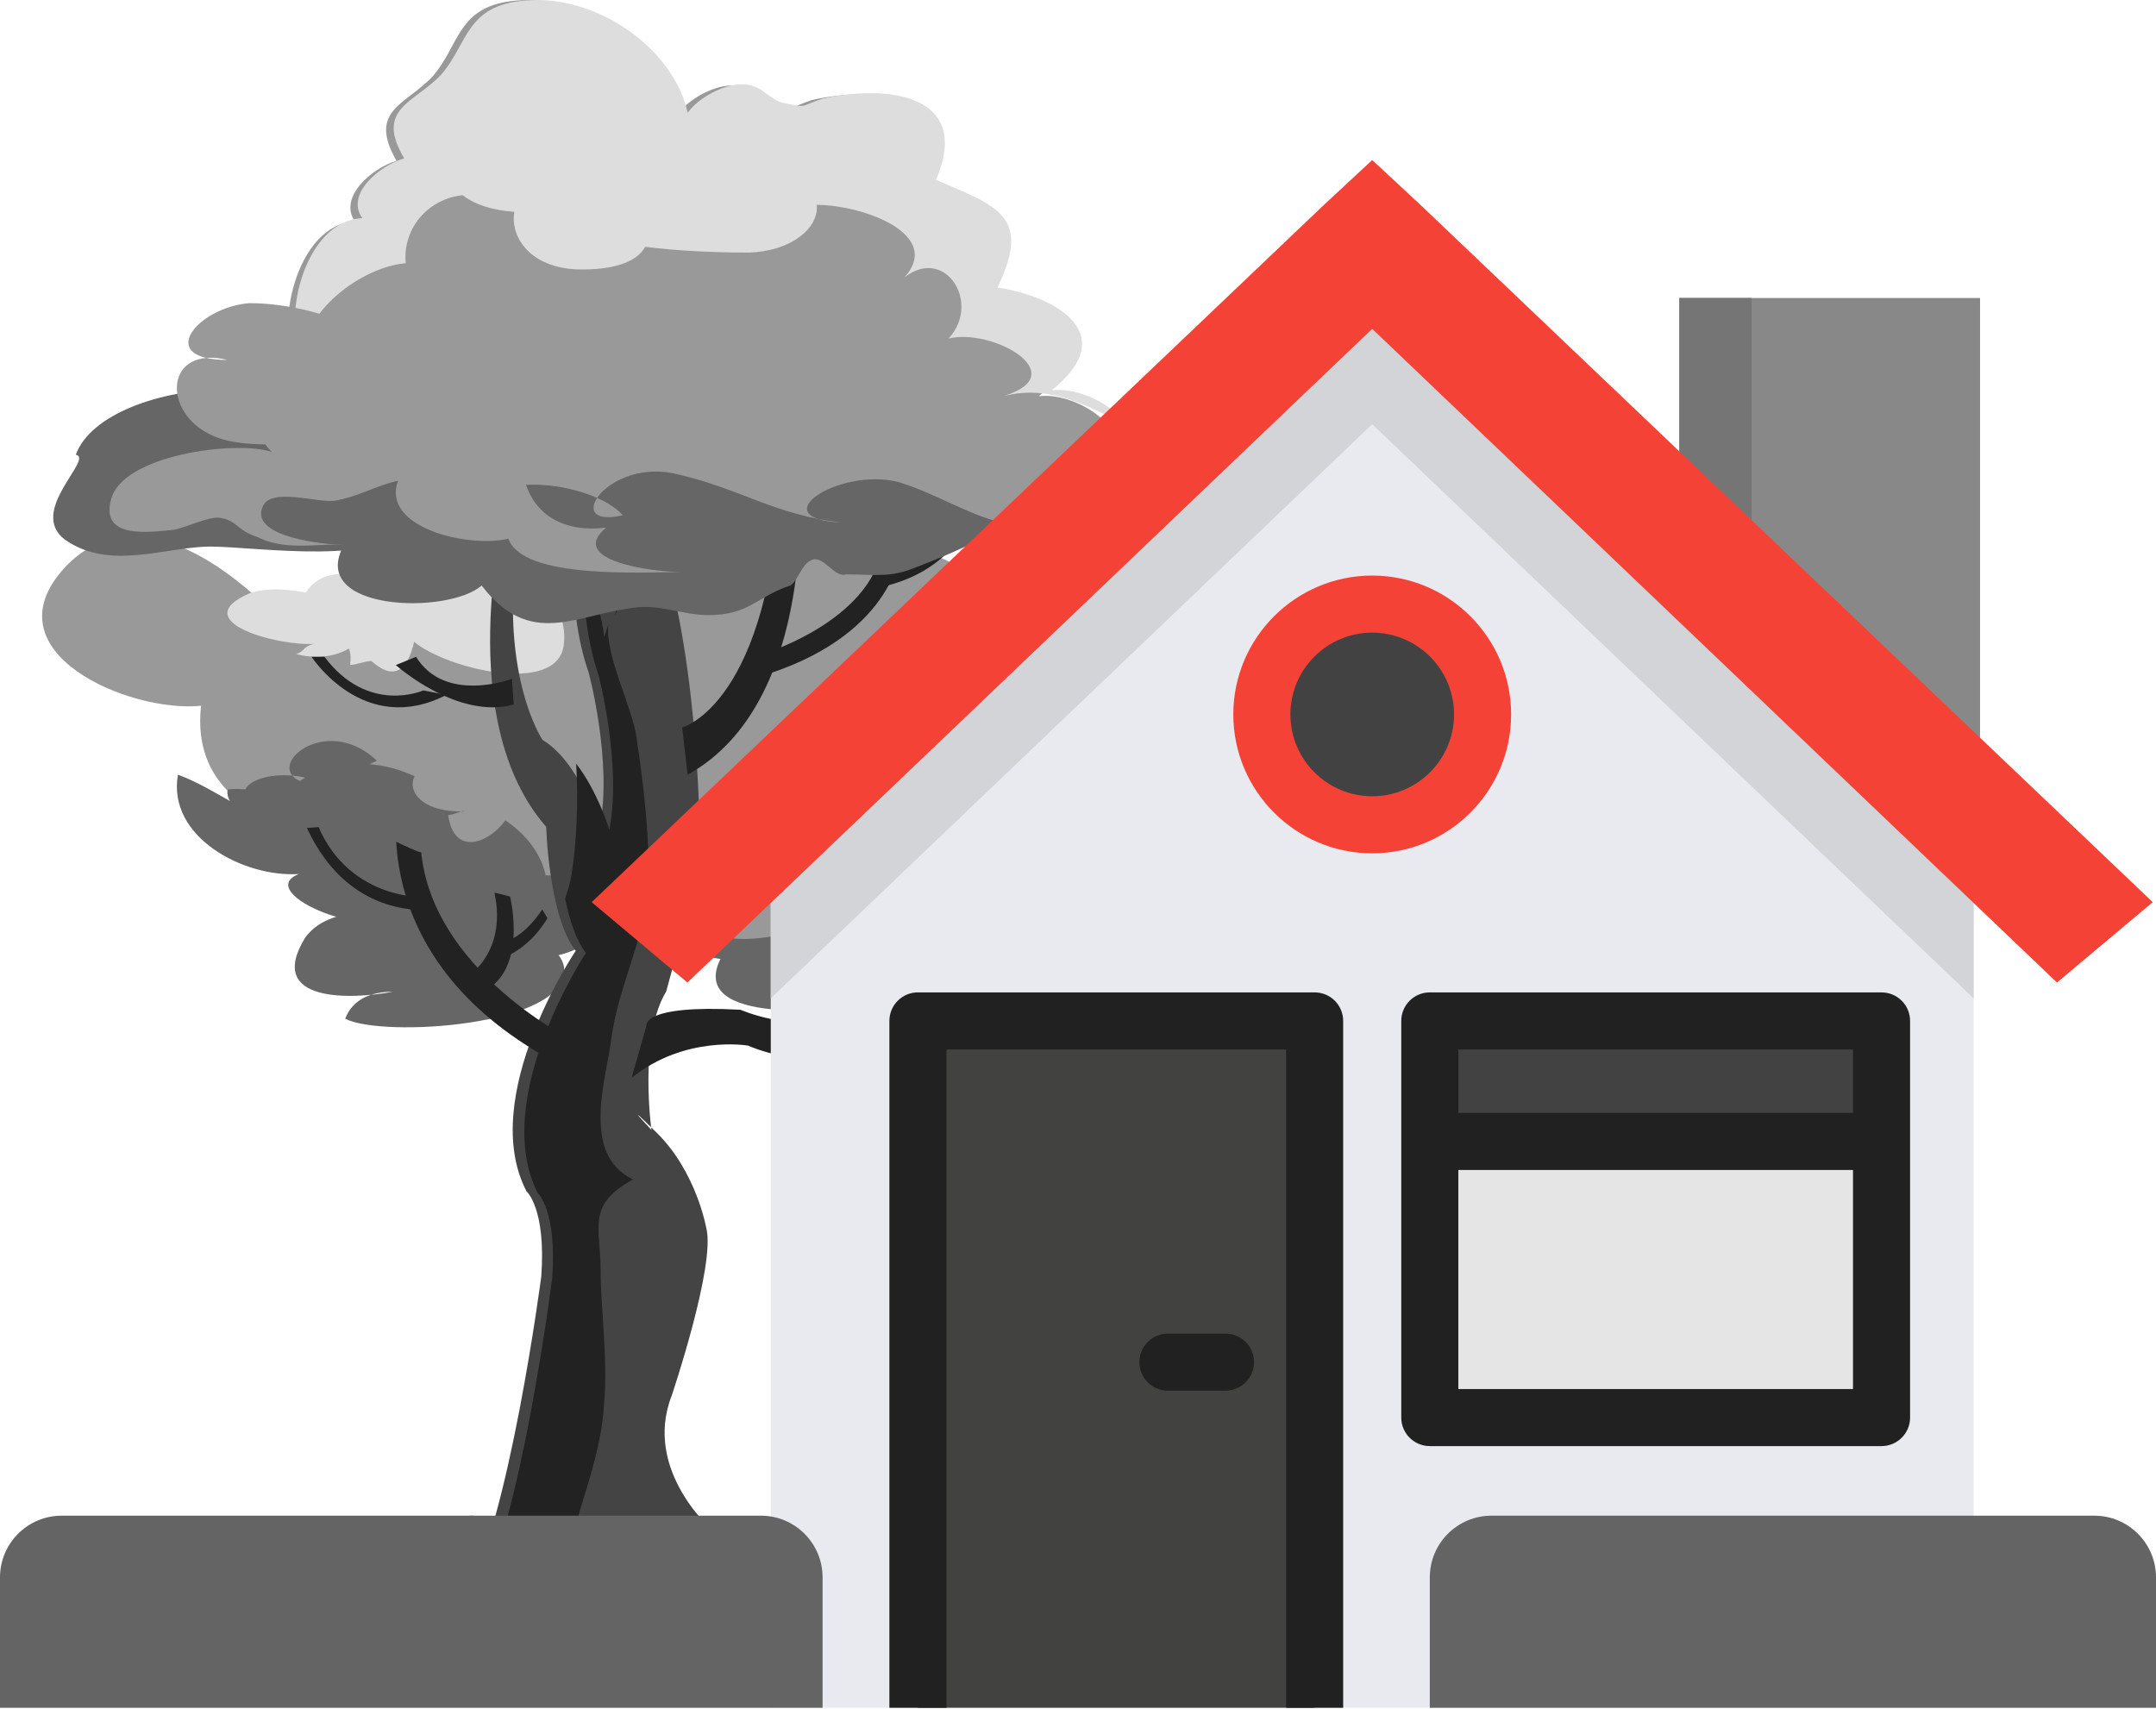 <?xml version="1.0" encoding="UTF-8"?>
<svg viewBox="0 0 512 406" version="1.1" xmlns="http://www.w3.org/2000/svg" xmlns:xlink="http://www.w3.org/1999/xlink">
    <!-- Generator: Sketch 55.2 (78181) - https://sketchapp.com -->
    <title>Group 13</title>
    <desc>Created with Sketch.</desc>
    <defs>
        <polygon id="path-1" points="0.26 0.336 169.812 0.336 169.812 278.397 0.26 278.397"></polygon>
        <polygon id="path-3" points="0.247 0.339 146.721 0.339 146.721 52.868 0.247 52.868"></polygon>
    </defs>
    <g id="Page-1" stroke="none" stroke-width="1" fill="none" fill-rule="evenodd">
        <g id="Artboard" transform="translate(-1006, -788)">
            <g id="Group-13" transform="translate(1006, 788)">
                <g id="tree-greyscale-copy-2" transform="translate(10, 0)">
                    <path d="M128.717,368.762 C103.738,365.714 74.301,372.57 52,384 C70.734,380.191 85.006,377.905 100.169,376.38 C104.632,376.38 147.449,374.858 126.041,368" id="Fill-1" fill="#222222"></path>
                    <path d="M114.11,195.357 C108.886,190.115 83.631,178.759 88.857,191.863 C81.018,190.115 68.826,184 60.99,185.748 C50.539,187.494 48.797,192.737 60.99,197.104 C50.539,195.357 41.831,187.494 32.252,184 C29.64,198.85 47.928,208.461 60.99,207.588 C61.861,207.588 61.861,207.588 60.99,207.588 C49.668,211.956 79.276,225.06 89.727,216.325 C88.857,228.556 119.336,231.177 128.916,224.188 C140.237,216.325 137.623,200.598 123.69,197.104 C124.562,197.104 127.172,197.978 128.045,197.978 C125.432,190.989 116.723,191.863 110.626,194.484" id="Fill-3" fill="#666666"></path>
                    <path d="M87.579,216.349 C79.781,216.349 67.645,215.435 62.443,222.75 C52.908,238.298 73.71,237.385 83.247,235.555 C78.045,235.555 73.71,237.385 71.978,241.957 C80.645,246.529 124.853,243.787 123.987,230.067 C123.119,220.008 92.781,214.519 84.98,216.349" id="Fill-5" fill="#666666"></path>
                    <path d="M85.273,143.355 C75.885,136.997 65.327,141.043 57.113,147.979 C44.795,134.685 21.916,117.344 5.491,134.685 C-13.283,154.915 20.742,169.365 37.754,167.632 C34.822,193.643 62.98,199.421 82.928,201.157 C101.112,202.89 116.366,211.56 135.721,206.359 C133.963,206.359 132.204,205.781 130.445,205.781 C137.483,204.047 143.936,204.624 150.976,202.89 C156.841,201.735 162.708,196.533 169.16,195.954 C179.722,194.799 194.387,197.688 203.773,197.688 C217.265,197.688 236.037,195.376 224.305,179.192 C223.132,177.458 219.613,177.458 218.441,175.723 C217.265,172.835 219.613,168.21 219.613,165.32 C219.027,158.382 216.679,152.603 210.226,149.712 C210.812,134.685 194.387,126.592 180.894,132.373 C173.855,122.547 164.469,117.344 152.148,116.187 C142.175,115.032 132.79,119.656 123.992,118.5 C111.672,116.766 102.871,112.142 94.072,124.281 C89.967,129.483 90.553,140.465 85.859,143.355" id="Fill-7" fill="#999999"></path>
                    <path d="M62.144,142.405 C57.917,143.316 54.535,146.054 52,149.705 C58.763,149.705 74.825,146.967 73.134,157.917 C74.825,157.917 76.515,157.005 78.207,157.005 C83.278,161.568 86.661,159.743 88.351,152.441 C95.959,158.83 122.165,165.217 123.858,153.354 C126.393,134.192 94.267,131.454 84.97,142.405 C78.207,136.018 65.524,132.367 61.298,143.316" id="Fill-9" fill="#DDDDDD"></path>
                    <path d="M216.297,231.882 C207.792,243.357 231.611,246.889 239.265,241.592 C247.773,243.357 255.429,238.944 257.98,230.116 L255.429,229.233 C266.487,230.116 265.636,222.171 259.682,215.992 C255.429,211.579 245.222,211.579 239.265,212.46 C232.46,213.343 201.836,218.641 215.448,227.467 C213.746,230.999 215.448,230.999 216.297,232.764" id="Fill-11" fill="#666666"></path>
                    <path d="M160.211,187.961 C163.725,185.308 169.877,180 174.272,180 C183.939,180 186.576,187.961 176.907,193.268 C182.179,189.731 187.453,188.846 193.606,188.846 C190.969,194.153 186.576,198.576 182.179,202.114 C190.09,204.768 202.394,204.768 207.665,196.807 C205.03,197.692 205.03,198.576 203.27,200.346 C207.665,202.999 212.939,203.883 217.334,203.883 C204.151,213.614 227.879,216.267 234.909,213.614 C238.425,217.153 244.575,218.038 250.729,217.153 C243.699,222.46 248.092,232.19 256,233.075 C234.909,231.306 217.334,233.075 197.121,238.382 C189.21,240.15 153.181,243.689 161.088,227.767 C148.787,225.997 125.056,214.499 141.757,201.229 C141.757,200.346 140.876,200.346 140.876,198.576 C146.147,195.038 151.421,192.383 157.574,191.499" id="Fill-13" fill="#666666"></path>
                    <g id="Group-17" transform="translate(68, 120)">
                        <mask id="mask-2" fill="white">
                            <use xlink:href="#path-1"></use>
                        </mask>
                        <g id="Clip-16"></g>
                        <path d="M41.77,0.77 C41.77,2.5 29.492,50.984 51.709,76.381 C51.709,76.381 52.296,97.736 58.725,105.818 C58.725,105.818 35.339,140.448 47.033,162.958 C47.033,162.958 51.712,166.999 50.54,183.16 C50.54,183.16 42.94,241.455 32.416,259.35 C32.416,259.35 23.646,265.122 0.26,265.699 C0.26,265.699 8.445,268.584 18.385,267.431 C18.385,267.431 28.323,268.008 39.432,263.969 C39.432,263.969 47.618,263.389 54.633,266.853 C54.633,266.853 59.896,274.357 68.08,274.357 C68.08,274.357 78.019,274.355 85.035,278.398 C85.035,278.398 76.85,270.893 70.419,269.74 C70.419,269.74 66.328,263.967 80.943,264.545 C80.943,264.545 87.375,266.854 101.406,265.699 C101.406,265.699 113.099,263.969 123.038,268.584 C123.038,268.584 126.546,273.779 149.348,273.202 C149.348,273.202 165.133,270.893 169.812,273.202 C169.812,273.202 157.89,264.748 140.643,266.769 L141.163,266.853 C141.163,266.853 131.808,265.122 124.208,258.196 C124.208,258.196 118.945,251.847 91.465,243.766 C91.465,243.766 74.512,229.337 81.528,211.442 C81.528,211.442 92.052,180.276 89.712,171.618 C89.712,171.618 87.375,158.342 78.019,149.106 C68.665,139.871 76.704,148.383 76.704,148.383 C76.704,148.383 73.633,126.307 80.211,115.485 C80.211,115.485 88.981,84.317 88.104,76.091 C88.104,76.091 87.733,31.998 77.209,4.726 L58.288,1.2 C58.288,1.2 56.095,23.712 61.795,39.728 C61.795,39.728 67.496,60.94 64.425,76.525 C64.425,76.525 59.602,60.94 50.832,55.745 C50.832,55.745 38.556,37.564 46.449,0.336 L41.77,0.77 Z" id="Fill-15" fill="#444444" mask="url(#mask-2)"></path>
                    </g>
                    <path d="M111.568,161.239 C111.568,161.239 95.695,167.237 88.803,156 L84,157.962 C84,157.962 98.646,171.072 112,167.327 L111.568,161.239 Z" id="Fill-18" fill="#222222"></path>
                    <path d="M152,172.791 C152,172.791 173.159,167.247 175.404,112 L179.739,113.725 C179.739,113.725 184.505,166.756 153.3,184 L152,172.791 Z" id="Fill-20" fill="#222222"></path>
                    <g id="Group-24" transform="translate(156, 172)">
                        <mask id="mask-4" fill="white">
                            <use xlink:href="#path-3"></use>
                        </mask>
                        <g id="Clip-23"></g>
                        <path d="M146.722,48.026 C142.6,36.906 133.769,36.321 123.172,39.248 C127.881,31.052 133.18,14.08 116.696,16.421 C114.928,7.642 111.396,2.375 101.386,0.619 C94.323,-0.551 84.903,1.789 86.082,10.568 C80.192,10.568 67.829,5.886 67.829,15.25 C66.062,14.665 26.615,-6.989 34.271,11.153 C27.204,9.398 4.244,16.421 19.55,22.86 C12.486,23.444 6.601,33.98 15.43,36.321 C9.542,33.395 -2.231,37.491 0.711,46.271 C3.656,53.878 17.785,50.367 23.672,49.196 C27.795,48.026 31.915,45.685 36.036,44.515 C43.691,42.759 40.158,43.344 46.045,46.271 C56.056,50.952 60.176,54.464 71.952,52.122 C76.074,51.537 77.839,50.367 81.37,49.782 C86.67,49.782 90.791,52.708 96.68,50.952 C99.621,49.782 103.151,45.685 105.509,45.1 C108.451,45.1 112.574,48.026 114.928,48.611 C121.406,50.367 144.955,48.026 144.955,46.856" id="Fill-22" fill="#999999" mask="url(#mask-4)"></path>
                    </g>
                    <path d="M275.762,157.495 C272.919,147.22 268.935,138.153 258.693,135.131 C253.572,133.921 245.608,133.317 242.764,138.759 C236.505,135.734 223.99,127.272 218.87,136.339 C200.665,116.997 184.165,168.98 207.492,162.331 C201.802,173.212 222.284,173.816 227.403,172.002 C236.505,182.883 262.108,180.465 274.056,177.442 C280.314,175.63 291.123,171.398 287.141,164.749 C285.434,161.727 275.762,158.099 273.487,157.495" id="Fill-25" fill="#999999"></path>
                    <path d="M143.504,243.66 C143.504,243.66 142.189,238.554 165.84,239.831 C165.84,239.831 178.541,245.362 187.3,241.107 C187.3,241.107 190.803,236.425 197.371,237.278 C197.371,237.278 207.008,236.425 203.941,217.278 L210.51,216 C210.51,216 217.955,245.787 199.56,244.511 C199.56,244.511 194.744,243.235 189.051,248.767 C189.051,248.767 182.044,254.299 167.591,248.34 C167.591,248.34 152.701,245.787 140,256 L143.504,243.66 Z" id="Fill-27" fill="#222222"></path>
                    <path d="M212,220.26 C212,220.26 238.221,219.888 239.554,208 L243.999,208 C243.999,208 244.443,224.718 212,223.976 L212,220.26 Z" id="Fill-29" fill="#222222"></path>
                    <path d="M259.327,132.392 C247.493,131.492 235.659,143.183 252.044,141.385 C252.044,147.68 259.327,151.278 262.969,154.875 C269.341,161.171 269.341,162.069 277.534,165.667 C300.293,174.661 293.011,154.875 277.534,153.076 C283.906,141.385 267.52,129.695 258.416,132.392" id="Fill-31" fill="#DDDDDD"></path>
                    <path d="M215.338,191.74 C197.685,186.802 178.264,206.554 205.629,210.67 C193.27,211.492 199.451,220.546 207.397,223.015 C214.457,225.483 223.282,223.015 228.58,218.899 C240.056,230.423 275.363,217.254 255.945,208.201 C278.895,204.908 246.233,190.917 239.171,190.094 C231.228,188.449 217.105,185.979 213.574,190.917" id="Fill-33" fill="#999999"></path>
                    <path d="M234.321,169.619 C229.062,167.01 220.301,162.659 214.166,164.4 C200.146,168.75 212.415,176.579 222.052,178.319 C215.92,177.449 201.023,179.189 204.527,187.889 C207.156,193.978 226.435,193.108 231.692,192.238 C211.538,195.719 243.082,201.808 246.59,203.548 C249.217,204.418 272,220.947 263.237,205.287 C266.741,207.027 269.372,207.027 272,207.897 C272,200.938 253.599,177.449 246.59,174.84 L248.341,174.84 C245.712,168.75 239.578,167.01 233.445,170.489" id="Fill-35" fill="#DDDDDD"></path>
                    <path d="M241.426,175.806 C234.873,162.078 252.893,168.483 255.351,179.466 C261.903,172.145 273.369,181.296 268.455,190.448 C282.38,189.532 275.828,206.92 258.626,196.853 C252.072,192.277 238.15,184.04 243.064,175.806" id="Fill-37" fill="#DDDDDD"></path>
                    <path d="M95.122,111.33 C88.013,107.969 77.351,106.288 70.239,109.65 C73.794,85.276 15.109,88.669 8,108 C12.444,108.841 -3.511,121.414 5.374,128.139 C16.037,135.703 29.366,129.82 40.029,129.82 C50.691,129.82 82.68,134.863 87.126,123.936 C95.122,127.299 106.672,119.735 95.122,117.213" id="Fill-39" fill="#666666"></path>
                    <path d="M199.123,55.121 C197.327,43.889 182.08,34.388 171.319,38.706 C164.144,36.116 154.276,33.523 148,40.434 C155.175,40.434 162.35,37.844 167.731,41.299 C166.834,43.027 165.038,44.755 164.144,46.481 C168.626,49.074 173.111,48.21 177.595,50.802 C183.876,53.393 185.669,60.305 188.358,62.032 C198.226,68.08 205.399,58.577 194.638,55.121" id="Fill-41" fill="#49A040"></path>
                    <path d="M267.475,152.682 C252.027,151.002 252.027,167.8 268.384,165.281 L267.475,165.281 C266.568,165.281 266.568,165.281 265.659,166.12 C270.202,169.48 284.745,172 290.197,172 C298.379,172 312.92,166.961 296.561,161.921 C301.104,151.844 275.655,151.002 268.384,152.682" id="Fill-43" fill="#DDDDDD"></path>
                    <path d="M86.458,190.118 C80.278,184.92 52.914,177.987 61.741,193.583 C56.447,190.118 51.15,186.653 44.089,187.518 C41.44,197.916 98.813,218.711 104.993,207.448 C109.407,210.913 114.703,212.646 120,211.779 C120,194.45 96.166,185.786 82.927,189.251" id="Fill-45" fill="#666666"></path>
                    <path d="M67.622,142.095 C62.496,140.292 54.444,139.088 49.319,140.893 C33.946,147.51 55.907,153.527 64.694,152.924 C61.763,153.527 62.496,154.73 60.3,155.333 C73.478,158.942 84.458,146.907 66.888,143.298" id="Fill-47" fill="#DDDDDD"></path>
                    <path d="M226.255,192.678 C220.826,192.678 206.345,199.547 208.156,205.653 C209.964,210.995 229.874,205.653 235.305,204.89 C245.259,203.364 262.455,199.547 243.45,192.678 C238.019,191.153 227.159,192.678 220.826,192.678" id="Fill-49" fill="#DDDDDD"></path>
                    <path d="M136,146.209 L136.997,144 C136.503,144.642 136.181,145.384 136,146.209" id="Fill-51" fill="#19120B"></path>
                    <path d="M140.344,280.139 C127.49,274.088 134.347,255.065 135.202,246.419 C136.915,234.313 142.916,223.074 143.772,211.833 C144.629,201.458 142.916,186.758 141.202,175.518 C140.43,168.505 133.395,155.173 134.523,148.178 L133.488,151.308 C133.048,146.874 131.03,139.71 128.36,136 C128.567,143.465 129.462,152.642 132.137,160.325 C132.137,160.325 137.71,181.509 134.709,197.073 C134.709,197.073 131.95,187.974 126.822,181.372 C127.342,190.151 126.997,199.489 125.774,207.51 C125.428,209.604 124.867,211.552 124.195,213.415 C125.215,218.369 126.771,223.289 129.138,226.327 C129.138,226.327 106.283,260.912 117.712,283.394 C117.712,283.394 122.284,287.427 121.139,303.567 C121.139,303.567 113.712,361.787 103.426,379.656 C103.426,379.656 94.855,385.421 72,385.997 C72,385.997 79.999,388.88 89.713,387.728 C89.713,387.728 99.426,388.304 110.283,384.269 C110.283,384.269 116.297,383.839 122.365,385.979 C122.803,365.911 132.65,350.635 133.488,332.881 C134.347,322.507 132.631,310.401 132.631,301.756 C132.631,291.38 129.203,286.192 140.344,280.139" id="Fill-53" fill="#222222"></path>
                    <path d="M151.436,30.119 C149.694,12.824 129.978,-1.589 112.577,0.141 C98.659,1.295 99.24,10.518 92.86,18.014 C86.48,24.932 77.201,26.084 84.16,38.189 C78.36,39.919 70.24,46.837 74.3,52.603 C60.381,53.18 54.581,78.545 60.96,88.345 C50.522,86.615 48.201,101.606 54.581,107.37 C46.46,104.486 18.623,107.947 16.303,118.901 C13.982,128.123 25.582,126.393 31.382,125.817 C34.282,125.241 38.921,122.935 41.821,122.935 C46.46,123.511 45.882,125.817 51.102,127.547 C59.22,131.583 67.92,128.123 76.038,129.853 C79.521,131.005 82.999,134.465 87.639,135.618 C92.28,136.194 97.498,136.194 102.139,135.041 C109.677,133.889 116.636,128.699 124.758,128.699 C132.876,128.699 141.576,133.311 149.694,131.583 C154.915,130.429 158.975,127.547 162.454,123.511 C171.155,129.277 183.334,137.923 194.933,135.618 C202.472,134.465 200.732,129.277 205.373,126.969 C209.432,124.663 214.652,126.969 219.292,126.393 C227.992,125.241 250.032,119.475 254.67,111.982 C260.471,102.758 245.971,92.958 236.69,94.11 C252.93,80.851 238.432,71.627 223.933,69.322 C232.052,52.025 223.933,49.72 209.432,43.379 C218.133,22.626 197.834,20.32 182.755,23.779 C177.535,25.509 179.276,26.084 174.055,24.932 C169.995,24.354 168.834,20.32 163.616,20.32 C158.975,20.32 152.016,24.354 150.277,28.39" id="Fill-55" fill="#999999"></path>
                    <path d="M239.745,92.701 C256.117,79.64 241.501,70.555 226.886,68.283 C235.07,51.245 226.886,48.975 212.267,42.729 C221.039,22.286 200.576,20.014 185.375,23.422 C180.113,25.126 181.868,25.692 176.605,24.557 C172.512,23.988 171.342,20.014 166.082,20.014 C161.871,20.014 155.777,23.236 153.32,26.779 C149.776,11.062 131.171,-1.468 114.631,0.139 C100.598,1.274 101.184,10.36 94.754,17.743 C88.323,24.557 78.968,25.692 85.984,37.618 C80.137,39.322 71.951,46.137 76.044,51.814 C62.69,52.356 56.759,75.004 61.76,85.512 C61.636,73.92 76.072,63.353 86.344,62.522 C85.467,53.152 93.36,45.486 103.005,46.338 C100.375,36.116 110.021,31.856 117.914,35.264 C123.176,27.597 137.209,36.116 140.716,42.93 C148.611,33.56 171.412,45.486 175.796,54.856 C168.779,42.078 218.767,50.596 204.736,65.929 C214.383,58.262 223.153,71.892 215.258,80.409 C225.783,77.853 245.077,88.927 228.416,94.039 C238.937,91.483 246.831,95.742 255.6,100 C255.734,99.694 255.866,99.377 256,99.062 C251.994,94.864 245.033,92.06 239.745,92.701" id="Fill-57" fill="#DDDDDD"></path>
                    <path d="M60,88.219 C60.302,88.307 60.606,88.389 60.907,88.488 L61.895,88 C61.229,88.02 60.606,88.102 60,88.219" id="Fill-59" fill="#79D86F"></path>
                    <path d="M116.576,26.199 C108.011,23.786 96.877,27.809 96.022,37.467 C95.165,52.757 120.004,51.951 130.281,47.928 C126.856,49.538 126.856,51.147 124.286,53.561 C133.707,59.195 156.832,60 167.965,60 C186.808,59.195 191.09,41.49 169.677,40.685 C166.252,32.637 151.692,29.418 143.126,31.027 C141.414,22.176 117.433,14.933 113.15,24.591" id="Fill-61" fill="#DDDDDD"></path>
                    <path d="M126.095,40.837 C107.154,40.837 107.154,63.127 126.997,63.984 C162.173,64.842 135.115,30.55 114.371,42.55" id="Fill-63" fill="#DDDDDD"></path>
                    <path d="M78.213,80.092 C70.321,74.698 58.044,72 49.275,72 C36.998,72.899 26.477,85.487 44.015,85.487 C29.106,81.889 28.231,98.076 40.505,103.47 C48.397,107.066 63.305,105.269 71.195,103.47 C70.321,103.47 68.567,105.269 67.689,105.269 C77.336,111.562 130.823,107.066 115.918,90.883 C125.564,90.883 125.564,84.587 121.18,78.294 C117.671,74.698 104.52,73.799 99.257,72.899 C90.487,72 80.843,71.101 72.951,75.596" id="Fill-65" fill="#999999"></path>
                    <path d="M124,245.946 C124,245.946 82.196,224.324 91.09,188.865 L84.865,188 C84.865,188 75.081,226.919 121.334,252 L124,245.946 Z" id="Fill-67" fill="#222222"></path>
                    <path d="M88,212.889 C88,212.889 67.413,212.04 63.295,188.282 L60,188 C60,188 64.667,213.454 87.726,216 L88,212.889 Z" id="Fill-69" fill="#222222"></path>
                    <path d="M79.509,180.683 C65.506,167.447 48,186.474 67.255,186.474 C56.752,180.683 38.374,186.474 54.127,194.746 C61.129,198.884 69.006,194.746 75.132,196.401 C79.509,197.229 84.758,200.537 89.133,202.192 C118.017,211.292 99.637,183.164 77.756,181.509" id="Fill-71" fill="#666666"></path>
                    <path d="M101.663,180.281 C85.113,177.783 82.498,192.772 99.92,192.772 C101.663,191.939 97.307,193.605 96.437,193.605 C99.051,212.76 127.798,182.78 99.92,182.78" id="Fill-73" fill="#999999"></path>
                    <path d="M172,155.033 C172,155.033 198.565,146.757 199.774,128 L204,130.205 C204,130.205 202.792,150.068 172.607,160 L172,155.033 Z" id="Fill-75" fill="#222222"></path>
                    <path d="M198.143,136.953 C198.143,136.953 211.858,134.668 216.141,124.762 L220,124 C220,124 215.287,137.333 196,140 L198.143,136.953 Z" id="Fill-77" fill="#222222"></path>
                    <path d="M90.539,163.986 C90.539,163.986 77.431,169.843 67.054,156 L64,156.003 C64,156.003 76.337,175.168 96,165.052 L90.539,163.986 Z" id="Fill-79" fill="#222222"></path>
                    <path d="M100,232.706 C100,232.706 110.66,227.06 107.416,212 L111.124,212.941 C111.124,212.941 115.758,231.295 103.709,236 L100,232.706 Z" id="Fill-81" fill="#222222"></path>
                    <path d="M118.759,216 C118.759,216 114.622,222.782 109.241,223.824 L108,228 C108,228 115.034,226.434 120,218.087 L118.759,216 Z" id="Fill-83" fill="#222222"></path>
                    <path d="M116,364.738 C111.279,362.982 104.196,358.301 98.885,360.642 C92.393,362.982 87.082,372.342 80,375.266 C86.49,378.777 121.902,368.831 114.82,363.567" id="Fill-85" fill="#222222"></path>
                    <path d="M228,124.13 C220.053,122.374 212.105,117.102 203.273,114.467 C189.144,110.952 170.601,123.253 190.029,124.13 C174.133,122.374 166.187,116.225 151.173,112.71 C134.395,108.318 122.916,125.888 137.926,122.374 C130.862,114.467 103.488,110.074 99.072,125.009 C112.319,124.13 99.956,117.102 93.773,114.467 C84.061,111.831 78.761,117.102 69.932,118.859 C65.518,119.738 54.037,115.346 52.269,120.617 C49.621,127.645 67.282,129.403 71.697,129.403 C62.866,145.217 96.424,146.096 104.372,139.066 C115.852,154.003 126.448,146.096 140.578,144.338 C146.759,143.46 152.058,146.096 158.238,146.096 C167.952,146.096 169.718,141.702 177.665,139.066 C179.43,138.187 180.315,133.795 182.965,132.916 C185.613,132.038 188.261,137.308 190.909,136.431 C197.977,136.431 201.508,137.308 207.689,134.674 C214.753,132.038 224.467,127.645 228,125.009" id="Fill-181" fill="#666666"></path>
                    <path d="M114.167,105.057 C112.446,118.264 120.184,127.07 133.942,125.308 C124.484,133.233 145.122,135.875 152,135.875 C142.539,135.875 114.167,137.636 110.727,127.95 C99.551,130.592 73.754,123.548 88.372,108.579 C79.774,95.372 109.007,90.089 111.587,105.057" id="Fill-183" fill="#999999"></path>
                </g>
                <g id="house" transform="translate(0, 38)" fill-rule="nonzero">
                    <polygon id="Path" fill="#E9EAEF" points="468.698 149.882 468.698 367.621 183.04 367.621 183.04 149.882 326.674 10.549"></polygon>
                    <polyline id="Path" fill="#888888" points="398.802 73.006 398.802 32.786 470.217 32.786 470.217 141.017"></polyline>
                    <polyline id="Path" fill="#757575" points="398.802 73.006 398.802 32.786 415.953 32.786 415.953 141.017"></polyline>
                    <g id="Group" transform="translate(0, 321)" fill="#646464">
                        <path d="M354.204,0.996 L497.341,0.996 C505.437,0.996 512.001,7.559 512.001,15.656 L512.001,46.623 L339.544,46.623 L339.544,15.656 C339.544,7.559 346.107,0.996 354.204,0.996 Z" id="Path"></path>
                        <path d="M14.66,0.996 L180.686,0.996 C188.782,0.996 195.346,7.559 195.346,15.656 L195.346,46.623 L0,46.623 L0,15.656 C0,7.559 6.563,0.996 14.66,0.996 Z" id="Path"></path>
                    </g>
                    <polygon id="Path" fill="#D2D4D8" points="468.698 158.43 468.698 199.129 325.869 62.757 183.04 199.129 183.04 158.43 314.525 33.203 325.869 22.666 337.204 33.203"></polygon>
                    <polygon id="Path" fill="#F44336" points="325.865 40.108 163.246 195.368 140.507 176.279 314.527 10.549 325.865 0.017 337.205 10.549 511.225 176.279 488.486 195.368"></polygon>
                    <rect id="Rectangle" fill="#424240" x="217.982" y="204.486" width="94.204" height="163.132"></rect>
                    <path d="M318.972,367.621 L305.415,367.621 L305.415,211.262 L224.765,211.262 L224.765,367.621 L211.209,367.621 L211.209,204.484 C211.209,200.74 214.243,197.706 217.987,197.706 L312.194,197.706 C315.938,197.706 318.972,200.74 318.972,204.484 L318.972,367.621 L318.972,367.621 Z" id="Path" fill="#212121"></path>
                    <rect id="Rectangle" fill="#E5E5E5" x="339.549" y="204.486" width="107.281" height="94.204"></rect>
                    <rect id="Rectangle" fill="#424242" x="339.549" y="204.486" width="107.281" height="28.626"></rect>
                    <g id="Group" transform="translate(270, 197)" fill="#212121">
                        <path d="M176.822,108.47 L69.544,108.47 C65.8,108.47 62.766,105.436 62.766,101.692 L62.766,7.486 C62.766,3.742 65.8,0.708 69.544,0.708 L176.823,0.708 C180.567,0.708 183.601,3.742 183.601,7.486 L183.601,101.692 C183.601,105.434 180.566,108.47 176.822,108.47 Z M76.322,94.914 L170.045,94.914 L170.045,14.264 L76.322,14.264 L76.322,94.914 Z" id="Shape"></path>
                        <path d="M21.023,95.308 L7.349,95.308 C3.605,95.308 0.571,92.274 0.571,88.53 C0.571,84.786 3.605,81.752 7.349,81.752 L21.023,81.752 C24.767,81.752 27.801,84.786 27.801,88.53 C27.801,92.274 24.766,95.308 21.023,95.308 Z" id="Path"></path>
                    </g>
                    <circle id="Oval" fill="#424242" cx="325.868" cy="131.69" r="26.205"></circle>
                    <rect id="Rectangle" fill="#212121" x="339.549" y="226.332" width="107.281" height="13.556"></rect>
                    <path d="M325.869,164.679 C307.68,164.679 292.882,149.881 292.882,131.692 C292.882,113.503 307.679,98.705 325.869,98.705 C344.059,98.705 358.857,113.503 358.857,131.692 C358.856,149.881 344.058,164.679 325.869,164.679 Z M325.869,112.261 C315.156,112.261 306.438,120.978 306.438,131.692 C306.438,142.406 315.155,151.123 325.869,151.123 C336.583,151.123 345.301,142.406 345.301,131.692 C345.301,120.978 336.583,112.261 325.869,112.261 Z" id="Shape" fill="#F44336"></path>
                </g>
            </g>
        </g>
    </g>
</svg>